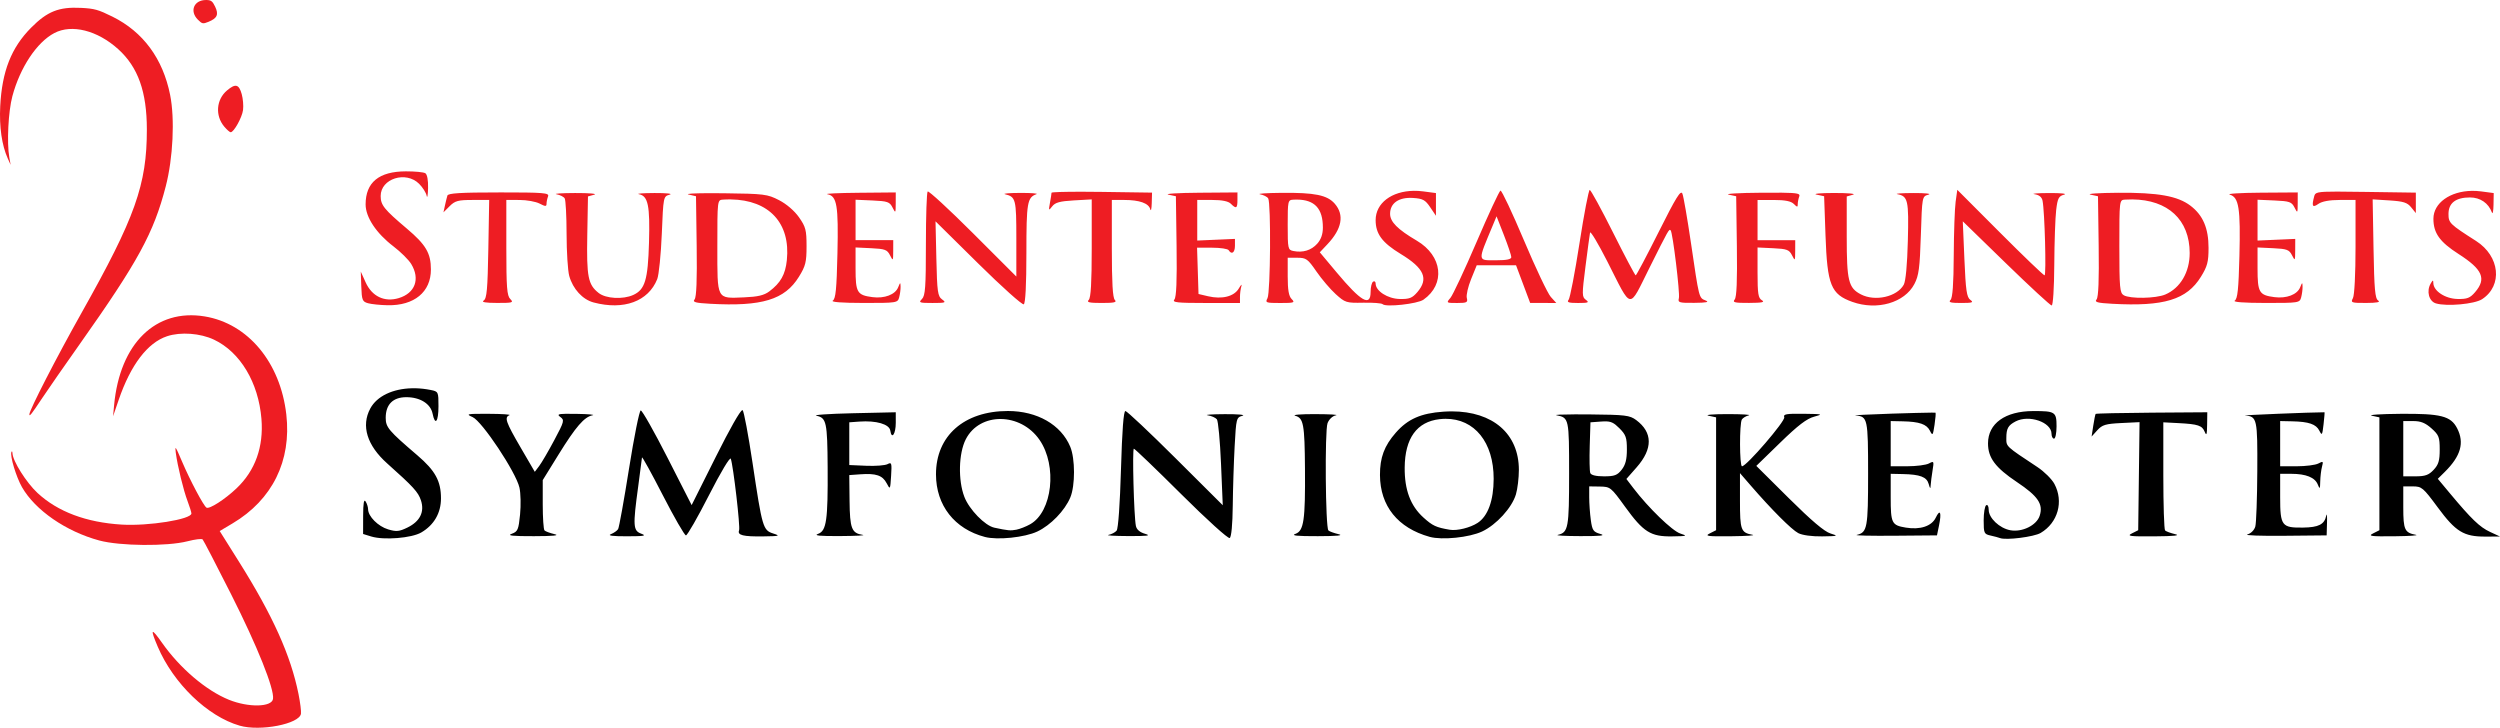 <?xml version="1.0" encoding="UTF-8" standalone="no"?>
<svg
   xmlns:dc="http://purl.org/dc/elements/1.1/"
   xmlns:cc="http://creativecommons.org/ns#"
   xmlns:rdf="http://www.w3.org/1999/02/22-rdf-syntax-ns#"
   xmlns:svg="http://www.w3.org/2000/svg"
   xmlns="http://www.w3.org/2000/svg"
   xmlns:sodipodi="http://sodipodi.sourceforge.net/DTD/sodipodi-0.dtd"
   xmlns:inkscape="http://www.inkscape.org/namespaces/inkscape"
   width="355.143mm"
   height="103.38mm"
   viewBox="0 0 355.143 103.38"
   version="1.1"
   id="svg8"
   inkscape:version="1.0.1 (3bc2e813f5, 2020-09-07)"
   sodipodi:docname="logo_big.svg">
  <defs
     id="defs2" />
  <sodipodi:namedview
     id="base"
     pagecolor="#ffffff"
     bordercolor="#666666"
     borderopacity="1.0"
     inkscape:pageopacity="0.0"
     inkscape:pageshadow="2"
     inkscape:zoom="0.70000001"
     inkscape:cx="561.03739"
     inkscape:cy="300.21343"
     inkscape:document-units="mm"
     inkscape:current-layer="layer1"
     inkscape:document-rotation="0"
     showgrid="false"
     fit-margin-top="0"
     fit-margin-left="0"
     fit-margin-right="0"
     fit-margin-bottom="0"
     inkscape:window-width="2400"
     inkscape:window-height="1271"
     inkscape:window-x="2391"
     inkscape:window-y="-9"
     inkscape:window-maximized="1" />
  <g
     inkscape:label="Layer 1"
     inkscape:groupmode="layer"
     id="layer1"
     transform="translate(153.356,40.124)">
    <path
       id="path1144"
       style="fill:#000000;stroke-width:0.357"
       d="m -94.834,15.033 c -2.712,0.061 -4.974,1.109 -5.922,2.877 -1.322,2.465 -0.466,5.24 2.407,7.803 3.715,3.316 4.403,4.067 4.789,5.239 0.542,1.641 -0.128,2.992 -1.915,3.865 -1.17,0.571 -1.577,0.61 -2.747,0.259 -1.421,-0.426 -2.835,-1.844 -2.845,-2.852 -0.003,-0.317 -0.161,-0.817 -0.351,-1.112 -0.241,-0.373 -0.347,0.246 -0.351,2.042 l -0.006,2.578 1.16,0.356 c 1.791,0.55 5.729,0.233 7.108,-0.573 1.812,-1.058 2.796,-2.765 2.796,-4.848 0,-2.446 -0.818,-3.939 -3.337,-6.094 -4.108,-3.514 -4.515,-3.997 -4.515,-5.343 0,-1.899 1.03,-2.931 2.929,-2.931 1.958,0 3.451,0.934 3.731,2.336 0.355,1.774 0.836,1.175 0.836,-1.042 0,-2.063 -0.018,-2.101 -1.115,-2.32 -0.716,-0.143 -1.422,-0.222 -2.103,-0.24 -0.185,-0.005 -0.367,-0.005 -0.548,-0.001 z m 46.926,3.106 c -0.336,0.124 -1.738,2.589 -3.737,6.582 l -3.458,6.908 -3.438,-6.749 c -1.891,-3.712 -3.599,-6.726 -3.795,-6.698 -0.196,0.028 -0.943,3.741 -1.659,8.251 -0.716,4.51 -1.416,8.383 -1.554,8.607 -0.138,0.223 -0.595,0.545 -1.017,0.715 -0.52,0.21 0.209,0.308 2.267,0.304 2.449,-0.004 2.845,-0.074 2.052,-0.364 -1.177,-0.43 -1.219,-1.073 -0.446,-6.724 0.282,-2.061 0.523,-3.908 0.536,-4.105 0.013,-0.196 1.343,2.213 2.956,5.354 1.613,3.141 3.093,5.711 3.29,5.711 0.196,0 1.669,-2.57 3.272,-5.711 1.689,-3.307 2.993,-5.485 3.099,-5.175 0.361,1.052 1.362,9.681 1.178,10.16 -0.27,0.703 0.553,0.91 3.455,0.869 2.307,-0.033 2.444,-0.073 1.397,-0.409 -1.459,-0.468 -1.561,-0.816 -2.947,-10.066 -0.587,-3.916 -1.217,-7.27 -1.399,-7.453 -0.013,-0.013 -0.031,-0.015 -0.053,-0.006 z m 54.423,0.124 c -0.259,0 -0.466,2.728 -0.627,8.268 -0.143,4.929 -0.392,8.452 -0.618,8.723 -0.208,0.25 -0.728,0.524 -1.155,0.607 -0.427,0.083 0.829,0.158 2.792,0.167 2.78,0.013 3.314,-0.057 2.414,-0.317 C 8.559,35.491 8.111,35.107 8.005,34.583 7.723,33.191 7.473,23.617 7.718,23.617 c 0.13,0 3.16,2.908 6.733,6.463 3.645,3.626 6.666,6.359 6.883,6.225 0.237,-0.147 0.403,-1.909 0.432,-4.589 0.026,-2.393 0.146,-6.192 0.268,-8.441 0.215,-3.978 0.245,-4.097 1.113,-4.337 0.491,-0.136 -0.634,-0.239 -2.498,-0.229 -1.865,0.01 -2.96,0.083 -2.435,0.164 0.525,0.08 1.109,0.337 1.296,0.571 0.187,0.234 0.452,3.075 0.588,6.314 L 20.346,31.648 13.624,24.955 C 9.926,21.275 6.727,18.263 6.515,18.263 Z m 128.944,0.008 c -3.969,0.014 -6.404,1.762 -6.404,4.596 0,2.046 1.046,3.444 4.1,5.486 3.011,2.012 3.775,3.142 3.241,4.794 -0.439,1.358 -2.495,2.369 -4.179,2.053 -1.537,-0.288 -3.065,-1.738 -3.065,-2.908 0,-0.486 -0.156,-0.768 -0.357,-0.644 -0.196,0.121 -0.357,1.091 -0.357,2.155 0,1.821 0.058,1.948 0.982,2.152 0.54,0.119 1.142,0.28 1.338,0.358 0.849,0.335 4.824,-0.166 5.776,-0.728 2.453,-1.449 3.296,-4.458 1.951,-6.966 -0.364,-0.679 -1.448,-1.754 -2.409,-2.39 -4.532,-2.997 -4.425,-2.896 -4.419,-4.125 0.006,-1.363 0.249,-1.801 1.309,-2.359 1.901,-1.001 5.11,0.103 5.11,1.757 0,0.378 0.161,0.688 0.357,0.688 0.196,0 0.357,-0.786 0.357,-1.746 0,-2.058 -0.192,-2.183 -3.331,-2.172 z m -161.566,0.171 -6.157,0.14 c -3.387,0.077 -5.683,0.238 -5.103,0.358 1.41,0.291 1.545,0.916 1.584,7.355 0.045,7.494 -0.168,8.984 -1.348,9.417 -0.684,0.251 0.164,0.336 3.171,0.317 2.258,-0.014 3.674,-0.091 3.149,-0.171 -1.566,-0.24 -1.817,-0.894 -1.86,-4.84 l -0.04,-3.651 1.578,-0.113 c 2.224,-0.159 3.146,0.154 3.73,1.267 0.499,0.952 0.509,0.935 0.634,-1.041 0.116,-1.829 0.071,-1.977 -0.504,-1.669 -0.347,0.186 -1.712,0.291 -3.034,0.233 l -2.403,-0.105 v -3.034 -3.034 l 1.428,-0.104 c 2.403,-0.175 4.266,0.369 4.398,1.283 0.191,1.324 0.778,0.487 0.778,-1.111 z m 186.313,0 -7.879,0.056 c -4.333,0.031 -7.925,0.111 -7.981,0.178 -0.056,0.067 -0.209,0.819 -0.339,1.67 l -0.237,1.547 0.812,-0.897 c 0.698,-0.771 1.177,-0.915 3.407,-1.024 l 2.594,-0.127 -0.096,7.676 -0.096,7.676 -0.892,0.451 c -0.767,0.388 -0.316,0.447 3.212,0.42 2.798,-0.021 3.73,-0.12 2.926,-0.31 -0.648,-0.153 -1.29,-0.391 -1.428,-0.528 -0.137,-0.137 -0.25,-3.649 -0.25,-7.805 v -7.555 l 2.142,0.112 c 2.815,0.147 3.376,0.335 3.748,1.258 0.241,0.597 0.316,0.368 0.333,-1.013 z m 16.653,0 c -1.828,0 -11.904,0.413 -11.281,0.463 1.699,0.135 1.769,0.457 1.731,7.907 -0.02,3.838 -0.146,7.374 -0.281,7.857 -0.142,0.51 -0.614,0.984 -1.124,1.129 -0.484,0.137 1.851,0.224 5.189,0.192 l 6.068,-0.059 0.052,-1.785 c 0.029,-0.982 -0.021,-1.435 -0.111,-1.007 -0.259,1.238 -1.075,1.655 -3.298,1.685 -3.024,0.041 -3.246,-0.253 -3.246,-4.291 v -3.347 h 1.583 c 2.077,0 3.357,0.515 3.757,1.512 0.29,0.721 0.328,0.673 0.353,-0.441 0.015,-0.687 0.129,-1.629 0.253,-2.093 0.205,-0.765 0.157,-0.806 -0.517,-0.446 -0.408,0.219 -1.797,0.397 -3.086,0.397 h -2.344 V 22.903 19.691 l 1.695,0.036 c 2.381,0.05 3.412,0.405 3.875,1.334 0.364,0.73 0.418,0.648 0.595,-0.908 0.107,-0.941 0.169,-1.711 0.137,-1.711 z m -55.787,0.05 c -0.966,0.009 -3.157,0.064 -5.66,0.145 -3.337,0.107 -5.658,0.228 -5.157,0.268 1.701,0.135 1.766,0.443 1.766,8.285 0,7.701 -0.114,8.315 -1.606,8.674 -0.393,0.094 2.01,0.148 5.338,0.119 l 6.052,-0.052 0.291,-1.404 c 0.388,-1.869 0.16,-2.409 -0.467,-1.105 -0.579,1.203 -2.218,1.745 -4.254,1.405 -2.004,-0.335 -2.142,-0.61 -2.142,-4.294 v -3.347 l 1.695,0.036 c 2.49,0.052 3.42,0.406 3.699,1.405 0.202,0.723 0.253,0.752 0.285,0.165 0.022,-0.393 0.142,-1.335 0.267,-2.093 0.217,-1.314 0.192,-1.361 -0.516,-0.982 -0.409,0.219 -1.798,0.398 -3.087,0.398 h -2.344 V 22.903 19.691 l 1.695,0.036 c 2.386,0.05 3.412,0.405 3.879,1.343 0.374,0.751 0.423,0.686 0.654,-0.851 0.137,-0.915 0.197,-1.689 0.133,-1.72 -0.016,-0.008 -0.202,-0.009 -0.524,-0.006 z m -18.23,0.165 c -2.447,-0.031 -2.9,0.05 -2.731,0.489 0.197,0.513 -5.362,6.97 -6,6.97 -0.362,0 -0.38,-6.094 -0.019,-6.651 0.144,-0.223 0.583,-0.485 0.976,-0.583 0.393,-0.098 -0.973,-0.178 -3.034,-0.178 -2.061,3.54e-4 -3.266,0.104 -2.677,0.23 l 1.071,0.229 v 8.017 8.017 l -0.892,0.451 c -0.768,0.389 -0.346,0.446 3.034,0.409 2.159,-0.024 3.525,-0.118 3.034,-0.208 -1.654,-0.304 -1.785,-0.658 -1.785,-4.83 v -3.932 l 1.511,1.746 c 2.975,3.437 5.822,6.287 6.77,6.778 0.577,0.299 1.939,0.485 3.391,0.464 2.286,-0.034 2.354,-0.059 1.177,-0.418 -0.855,-0.261 -2.712,-1.833 -5.889,-4.988 l -4.639,-4.608 3.402,-3.309 c 2.52,-2.452 3.769,-3.406 4.818,-3.683 1.322,-0.349 1.222,-0.376 -1.518,-0.411 z m -175.805,0.003 c -1.162,0.018 -1.234,0.129 -0.807,0.441 0.625,0.457 0.583,0.62 -0.848,3.305 -0.828,1.553 -1.789,3.201 -2.136,3.661 l -0.631,0.837 -2.023,-3.472 c -2.098,-3.603 -2.328,-4.272 -1.576,-4.575 0.245,-0.099 -1.08,-0.187 -2.945,-0.194 -3.133,-0.013 -3.307,0.022 -2.294,0.464 1.346,0.586 6.164,7.834 6.658,10.016 0.179,0.789 0.218,2.511 0.088,3.826 -0.215,2.165 -0.327,2.423 -1.184,2.738 -0.707,0.259 0.095,0.345 3.157,0.339 2.755,-0.006 3.717,-0.1 2.926,-0.287 -0.648,-0.153 -1.29,-0.391 -1.428,-0.529 -0.137,-0.138 -0.25,-1.803 -0.25,-3.7 v -3.449 l 2.236,-3.615 c 2.457,-3.971 3.662,-5.366 4.84,-5.595 0.427,-0.083 -0.58,-0.173 -2.237,-0.199 -0.652,-0.011 -1.16,-0.015 -1.548,-0.009 z m 106.462,0.045 c -2.061,-0.007 -3.346,0.099 -2.856,0.235 1.177,0.327 1.335,1.188 1.383,7.533 0.055,7.294 -0.164,8.806 -1.341,9.238 -0.688,0.252 0.148,0.34 3.171,0.334 2.755,-0.006 3.717,-0.1 2.926,-0.287 -0.648,-0.153 -1.29,-0.391 -1.428,-0.528 -0.418,-0.418 -0.528,-14.19 -0.121,-15.243 0.214,-0.553 0.714,-1.02 1.191,-1.111 0.452,-0.086 -0.864,-0.163 -2.925,-0.17 z m 19.386,-0.388 c -0.389,-7.13e-4 -0.787,0.013 -1.194,0.041 -3.188,0.219 -5.058,1.043 -6.76,2.982 -1.639,1.866 -2.263,3.538 -2.252,6.025 0.021,4.393 2.534,7.517 7.06,8.775 1.762,0.49 5.631,0.094 7.454,-0.763 2.024,-0.952 4.23,-3.373 4.798,-5.267 0.231,-0.771 0.42,-2.336 0.42,-3.478 0,-5.136 -3.692,-8.308 -9.525,-8.316 z m -0.89,1.056 c 4.101,-0.025 6.843,3.33 6.835,8.527 -0.005,3.071 -0.815,5.3 -2.271,6.254 -1.055,0.691 -2.929,1.154 -3.964,0.978 -1.94,-0.329 -2.442,-0.562 -3.736,-1.732 -1.846,-1.667 -2.695,-3.929 -2.668,-7.106 0.035,-4.165 1.727,-6.506 4.966,-6.871 0.285,-0.032 0.565,-0.049 0.838,-0.05 z m -62.167,-1.11 c -6.222,0 -10.229,3.531 -10.22,9.008 0.007,4.396 2.635,7.753 6.956,8.886 1.787,0.469 5.651,0.068 7.436,-0.772 1.897,-0.892 3.907,-2.967 4.691,-4.844 0.703,-1.682 0.698,-5.507 -0.01,-7.203 -1.306,-3.131 -4.697,-5.075 -8.853,-5.075 z m -1.018,1.136 c 2.035,0.016 4.16,1.008 5.511,2.969 2.546,3.694 1.821,10.211 -1.331,11.983 -0.589,0.331 -1.472,0.679 -1.963,0.773 -0.844,0.161 -1.178,0.131 -3.132,-0.287 -1.331,-0.285 -3.56,-2.577 -4.253,-4.372 -0.911,-2.362 -0.819,-6.191 0.198,-8.181 0.992,-1.942 2.936,-2.901 4.971,-2.885 z M 187.611,18.663 c -2.804,0.023 -4.615,0.145 -4.027,0.271 l 1.071,0.229 v 8.017 8.017 l -0.892,0.451 c -0.768,0.389 -0.346,0.446 3.034,0.409 2.159,-0.024 3.525,-0.118 3.034,-0.208 -1.59,-0.292 -1.785,-0.717 -1.785,-3.887 v -2.99 h 1.347 c 1.275,0 1.465,0.16 3.552,2.985 2.55,3.453 3.697,4.157 6.755,4.146 l 2.088,-0.008 -1.428,-0.664 c -1.453,-0.675 -2.638,-1.816 -5.695,-5.481 l -1.714,-2.055 0.99,-0.979 c 2.281,-2.255 2.816,-4.147 1.755,-6.2 -0.902,-1.744 -2.308,-2.101 -8.085,-2.053 z m 0.435,1.028 h 1.422 c 1.067,0 1.713,0.26 2.588,1.041 1.049,0.937 1.166,1.239 1.166,3.005 0,1.587 -0.166,2.14 -0.865,2.885 -0.698,0.743 -1.198,0.921 -2.588,0.921 h -1.723 V 23.617 Z M 70.364,18.738 c -1.871,0.008 -2.97,0.057 -2.602,0.13 1.765,0.351 1.785,0.441 1.785,8.294 0,7.731 -0.114,8.348 -1.606,8.697 -0.393,0.092 1.053,0.171 3.212,0.176 2.906,0.007 3.638,-0.074 2.815,-0.313 -0.986,-0.286 -1.137,-0.509 -1.338,-1.98 -0.125,-0.912 -0.227,-2.358 -0.227,-3.214 v -1.557 l 1.517,0.022 c 1.478,0.022 1.57,0.096 3.571,2.862 2.613,3.613 3.645,4.263 6.691,4.217 2.145,-0.032 2.232,-0.063 1.152,-0.409 -1.129,-0.362 -4.524,-3.648 -6.653,-6.44 l -0.998,-1.308 1.456,-1.654 c 2.319,-2.635 2.295,-4.963 -0.069,-6.716 -0.912,-0.676 -1.533,-0.751 -6.603,-0.8 -0.77,-0.007 -1.479,-0.009 -2.102,-0.007 z m 4.185,0.998 c 0.953,-0.023 1.352,0.187 2.142,0.977 0.92,0.92 1.064,1.327 1.064,3.007 0,1.425 -0.197,2.193 -0.74,2.883 -0.621,0.79 -1.023,0.94 -2.51,0.94 -1.14,0 -1.834,-0.168 -1.951,-0.473 -0.1,-0.26 -0.135,-1.987 -0.078,-3.837 l 0.103,-3.364 1.523,-0.11 c 0.162,-0.012 0.309,-0.02 0.445,-0.023 z" />
    <path
       id="path1095"
       style="fill:#ee1d23;fill-opacity:1;stroke-width:0.357"
       d="m -95.703,-15.783 c -3.825,0.013 -5.715,1.567 -5.715,4.7 0,1.814 1.521,4.104 3.955,5.958 1.024,0.78 2.159,1.904 2.521,2.498 1.302,2.135 0.563,4.152 -1.778,4.853 -2.018,0.605 -3.792,-0.242 -4.694,-2.241 l -0.691,-1.532 0.075,2.127 c 0.068,1.936 0.155,2.149 0.968,2.374 0.491,0.136 1.74,0.263 2.777,0.282 3.779,0.071 6.147,-1.885 6.144,-5.078 -0.002,-2.314 -0.711,-3.519 -3.419,-5.809 -3.239,-2.74 -3.718,-3.337 -3.718,-4.63 0,-2.472 3.585,-3.608 5.463,-1.731 0.506,0.506 0.988,1.269 1.071,1.695 0.083,0.427 0.173,-0.058 0.199,-1.077 0.03,-1.135 -0.123,-1.958 -0.393,-2.125 -0.243,-0.15 -1.488,-0.269 -2.766,-0.265 z m 220.395,2.623 -0.236,1.702 c -0.13,0.937 -0.25,4.362 -0.268,7.61 -0.022,4.081 -0.163,6.039 -0.459,6.335 -0.333,0.333 -0.001,0.428 1.495,0.428 1.627,0 1.83,-0.069 1.314,-0.446 -0.509,-0.372 -0.648,-1.333 -0.838,-5.8 l -0.228,-5.354 6.146,5.978 c 3.38,3.288 6.296,5.978 6.48,5.978 0.194,0 0.35,-2.448 0.371,-5.8 0.019,-3.19 0.14,-6.677 0.268,-7.748 0.201,-1.682 0.354,-1.982 1.124,-2.195 0.503,-0.139 -0.431,-0.239 -2.142,-0.229 -1.669,0.01 -2.592,0.085 -2.053,0.167 0.657,0.1 1.032,0.405 1.137,0.928 0.306,1.521 0.549,10.595 0.284,10.595 -0.148,0 -2.998,-2.734 -6.333,-6.075 z m -52.215,0.015 c -0.153,0 -0.809,3.413 -1.456,7.585 -0.648,4.172 -1.344,7.785 -1.548,8.031 -0.287,0.346 0.014,0.446 1.348,0.446 1.46,0 1.627,-0.067 1.111,-0.446 -0.566,-0.416 -0.569,-0.736 -0.06,-4.729 0.301,-2.356 0.592,-4.524 0.649,-4.818 0.057,-0.294 1.164,1.553 2.461,4.105 3.555,6.998 2.972,6.913 5.988,0.878 2.736,-5.475 2.773,-5.54 3.004,-5.309 0.294,0.294 1.345,8.957 1.169,9.631 -0.165,0.632 0.018,0.688 2.195,0.667 1.764,-0.017 2.172,-0.105 1.583,-0.342 -0.936,-0.377 -0.9,-0.232 -2.07,-8.202 -0.505,-3.435 -1.048,-6.567 -1.208,-6.96 -0.235,-0.576 -0.884,0.471 -3.376,5.443 -1.697,3.386 -3.164,6.157 -3.26,6.157 -0.096,0 -1.542,-2.73 -3.212,-6.068 -1.671,-3.337 -3.163,-6.068 -3.317,-6.068 z m 125.291,0.134 c -3.042,0.054 -5.44,1.71 -5.44,3.961 0,2.038 0.893,3.291 3.564,5.003 3.428,2.197 4,3.515 2.356,5.426 -0.724,0.842 -1.124,0.997 -2.506,0.968 -1.742,-0.036 -3.403,-1.132 -3.425,-2.259 -0.009,-0.468 -0.072,-0.457 -0.379,0.071 -0.63,1.082 -0.249,2.519 0.747,2.818 1.539,0.461 5.488,0.101 6.554,-0.597 2.964,-1.942 2.536,-6.107 -0.851,-8.271 -3.756,-2.399 -3.918,-2.558 -3.918,-3.84 0,-1.552 1.031,-2.344 3.051,-2.344 1.46,0 2.632,0.804 3.121,2.142 0.108,0.294 0.209,-0.207 0.224,-1.114 l 0.028,-1.649 -1.788,-0.237 c -0.456,-0.06 -0.904,-0.086 -1.338,-0.078 z m -219.342,0.091 c -0.138,0.138 -0.251,3.505 -0.251,7.483 0,6.099 -0.088,7.319 -0.561,7.792 -0.51,0.51 -0.374,0.561 1.496,0.561 1.863,0 1.992,-0.048 1.364,-0.506 -0.621,-0.454 -0.706,-1.051 -0.814,-5.8 l -0.12,-5.294 6.083,6.009 c 3.346,3.305 6.251,5.906 6.456,5.779 0.238,-0.147 0.372,-2.77 0.372,-7.279 0,-7.185 0.122,-7.899 1.428,-8.366 0.294,-0.105 -0.75,-0.185 -2.32,-0.178 -1.57,0.007 -2.534,0.092 -2.142,0.188 1.528,0.376 1.606,0.681 1.606,6.296 v 5.396 L -15.149,-7.006 c -3.396,-3.391 -6.287,-6.053 -6.425,-5.915 z m 200.271,0.013 c -2.978,-0.004 -3.161,0.138 -3.299,0.654 -0.387,1.444 -0.257,1.685 0.592,1.091 0.513,-0.36 1.584,-0.556 3.034,-0.556 h 2.241 v 6.627 c 0,3.885 -0.153,6.912 -0.369,7.317 -0.347,0.649 -0.234,0.69 1.874,0.685 1.553,-0.004 2.079,-0.11 1.708,-0.344 -0.439,-0.277 -0.557,-1.6 -0.658,-7.355 l -0.123,-7.016 2.401,0.153 c 1.969,0.125 2.521,0.301 3.067,0.975 l 0.666,0.823 v -1.453 -1.453 l -7.12,-0.103 c -1.716,-0.025 -3.02,-0.043 -4.013,-0.044 z m -178.31,0.021 c -2.56,-0.003 -4.367,0.05 -4.367,0.142 1.998e-4,0.123 -0.099,0.765 -0.221,1.428 -0.208,1.13 -0.189,1.161 0.318,0.505 0.423,-0.549 1.087,-0.731 3.077,-0.844 l 2.537,-0.144 v 6.929 c 0,4.913 -0.124,7.054 -0.428,7.357 -0.333,0.333 0.079,0.428 1.856,0.428 1.777,0 2.189,-0.095 1.856,-0.428 C 4.712,2.184 4.588,0.052 4.588,-4.829 v -6.889 h 1.762 c 2.166,0 3.478,0.468 3.699,1.318 0.092,0.355 0.186,-0.031 0.209,-0.857 l 0.041,-1.503 -7.139,-0.103 c -0.982,-0.014 -1.918,-0.022 -2.772,-0.023 z m -82.862,0.098 c -5.439,0 -7.221,0.109 -7.325,0.446 -0.076,0.245 -0.233,0.882 -0.349,1.415 l -0.212,0.969 0.88,-0.88 c 0.758,-0.758 1.206,-0.88 3.249,-0.88 h 2.369 l -0.122,6.973 c -0.1,5.716 -0.218,7.034 -0.657,7.311 -0.368,0.232 0.226,0.34 1.9,0.344 2.213,0.005 2.384,-0.046 1.874,-0.556 -0.47,-0.47 -0.561,-1.651 -0.561,-7.317 v -6.756 l 1.874,0.002 c 1.031,0.001 2.316,0.233 2.855,0.514 0.814,0.425 0.982,0.429 0.982,0.027 0,-0.267 0.098,-0.739 0.217,-1.05 0.193,-0.503 -0.563,-0.565 -6.971,-0.565 z m 56.367,0 -5.265,0.049 c -2.896,0.027 -4.894,0.119 -4.442,0.206 1.357,0.259 1.577,1.561 1.424,8.425 -0.113,5.048 -0.249,6.427 -0.659,6.687 -0.328,0.207 1.263,0.329 4.349,0.333 4.747,0.005 4.871,-0.014 5.081,-0.797 0.118,-0.442 0.208,-1.124 0.198,-1.517 -0.016,-0.65 -0.047,-0.642 -0.343,0.094 C -26.181,1.728 -27.706,2.31 -29.423,2.086 -31.597,1.802 -31.818,1.427 -31.818,-1.964 v -3.007 l 2.222,0.107 c 1.959,0.094 2.275,0.211 2.672,0.998 0.432,0.856 0.45,0.831 0.455,-0.625 l 0.006,-1.517 h -2.677 -2.677 V -8.879 -11.751 l 2.4,0.106 c 2.151,0.095 2.447,0.198 2.85,0.998 0.432,0.856 0.45,0.831 0.455,-0.625 z m 48.541,0 -5.443,0.043 c -2.994,0.023 -4.961,0.145 -4.372,0.27 l 1.071,0.229 0.097,7.09 c 0.067,4.927 -0.028,7.239 -0.312,7.581 h 7.14e-4 c -0.344,0.414 0.362,0.492 4.453,0.492 H 22.791 V 2.052 c 0,-0.475 0.091,-1.157 0.201,-1.517 0.111,-0.36 -0.052,-0.219 -0.36,0.312 C 21.965,1.994 20.247,2.43 18.25,1.959 L 16.901,1.641 16.799,-1.648 16.696,-4.937 H 18.83 c 1.174,0 2.233,0.161 2.354,0.357 0.421,0.681 0.892,0.352 0.893,-0.625 l 7.14e-4,-0.982 -2.678,0.117 -2.678,0.118 v -2.884 -2.883 h 2.116 c 1.405,0 2.296,0.18 2.652,0.535 0.77,0.77 0.943,0.671 0.943,-0.535 z m 150.621,0 -5.265,0.036 c -2.896,0.02 -4.872,0.145 -4.392,0.279 1.299,0.363 1.544,1.922 1.373,8.726 -0.119,4.703 -0.262,6.076 -0.663,6.33 -0.321,0.203 1.302,0.326 4.354,0.329 4.747,0.005 4.871,-0.014 5.081,-0.797 0.118,-0.442 0.208,-1.124 0.198,-1.517 -0.016,-0.65 -0.047,-0.642 -0.343,0.094 C 172.981,1.728 171.457,2.31 169.739,2.086 167.566,1.802 167.344,1.427 167.344,-1.964 v -3.007 l 2.222,0.107 c 1.959,0.094 2.275,0.211 2.672,0.998 0.428,0.849 0.45,0.814 0.456,-0.714 l 0.006,-1.606 -2.678,0.117 -2.678,0.118 v -2.9 -2.9 l 2.4,0.106 c 2.151,0.095 2.447,0.198 2.85,0.998 0.432,0.856 0.45,0.831 0.455,-0.625 z m -73.257,0.038 c -0.761,-0.008 -1.741,-0.004 -2.997,0.005 -3.113,0.023 -5.178,0.145 -4.589,0.27 l 1.071,0.229 0.097,7.09 c 0.067,4.927 -0.028,7.239 -0.312,7.581 -0.34,0.41 1.25e-4,0.49 2.045,0.481 1.841,-0.008 2.297,-0.101 1.829,-0.374 -0.529,-0.308 -0.625,-0.91 -0.625,-3.932 v -3.569 l 2.222,0.107 c 1.959,0.094 2.275,0.211 2.672,0.998 0.432,0.856 0.449,0.831 0.455,-0.625 l 0.006,-1.517 h -2.677 -2.677 v -2.855 -2.855 h 2.294 c 1.61,0 2.462,0.168 2.855,0.561 0.484,0.484 0.561,0.487 0.561,0.029 0,-0.292 0.098,-0.785 0.217,-1.096 0.144,-0.376 -0.164,-0.503 -2.446,-0.527 z m 7.405,0.04 c -1.963,0.004 -3.087,0.109 -2.498,0.234 l 1.071,0.228 0.195,5.53 c 0.25,7.104 0.769,8.393 3.817,9.481 3.507,1.251 7.412,0.127 8.809,-2.537 0.628,-1.197 0.769,-2.259 0.92,-6.931 0.178,-5.517 0.178,-5.517 1.071,-5.764 0.507,-0.14 -0.419,-0.242 -2.142,-0.234 -1.669,0.007 -2.684,0.081 -2.257,0.164 1.501,0.292 1.627,0.858 1.48,6.616 -0.088,3.438 -0.303,5.745 -0.584,6.249 -0.954,1.713 -4.06,2.415 -6.076,1.373 -1.777,-0.919 -2.022,-1.909 -2.022,-8.186 v -5.73 l 0.892,-0.25 c 0.491,-0.137 -0.714,-0.246 -2.677,-0.242 z m -178.818,0.006 c -1.963,0.007 -3.168,0.087 -2.677,0.178 0.491,0.091 1.01,0.351 1.154,0.577 0.144,0.226 0.266,2.498 0.27,5.05 0.004,2.552 0.174,5.237 0.376,5.967 0.516,1.857 1.894,3.359 3.466,3.776 4.276,1.136 7.77,-0.148 9.035,-3.319 0.235,-0.589 0.526,-3.473 0.648,-6.409 0.219,-5.311 0.225,-5.34 1.113,-5.586 0.507,-0.14 -0.419,-0.242 -2.142,-0.234 -1.669,0.007 -2.664,0.084 -2.211,0.17 1.294,0.247 1.574,1.607 1.422,6.884 -0.153,5.289 -0.567,6.666 -2.235,7.426 -1.462,0.666 -3.886,0.53 -4.91,-0.275 -1.515,-1.192 -1.73,-2.277 -1.623,-8.213 l 0.099,-5.509 0.892,-0.247 c 0.491,-0.136 -0.714,-0.242 -2.677,-0.235 z m 219.15,-0.036 c -2.748,0.02 -4.515,0.139 -3.926,0.265 l 1.071,0.229 0.097,7.09 c 0.066,4.791 -0.031,7.244 -0.298,7.565 -0.321,0.387 0.092,0.503 2.223,0.621 7.347,0.409 10.584,-0.576 12.599,-3.836 0.917,-1.483 1.082,-2.108 1.083,-4.1 10e-4,-2.794 -0.786,-4.637 -2.556,-5.988 -1.818,-1.387 -4.611,-1.888 -10.292,-1.846 z m 2.02,0.945 c 5.059,0.046 8.143,2.886 8.151,7.61 0.004,2.725 -1.325,4.986 -3.467,5.899 -1.336,0.569 -4.991,0.633 -5.9,0.104 -0.559,-0.326 -0.625,-1.054 -0.625,-6.949 0,-6.576 10e-4,-6.586 0.803,-6.636 0.354,-0.022 0.701,-0.031 1.038,-0.028 z m -202.369,-0.886 c -2.021,0.011 -3.181,0.081 -2.74,0.185 l 1.071,0.25 0.097,7.09 c 0.065,4.791 -0.031,7.244 -0.298,7.565 -0.321,0.387 0.092,0.503 2.223,0.621 7.348,0.409 10.583,-0.577 12.6,-3.838 0.945,-1.528 1.083,-2.08 1.083,-4.336 0,-2.297 -0.12,-2.755 -1.074,-4.113 -0.647,-0.921 -1.772,-1.888 -2.832,-2.433 -1.657,-0.853 -2.108,-0.909 -7.849,-0.981 -0.838,-0.01 -1.607,-0.013 -2.281,-0.01 z m 3.282,0.887 c 5.416,0.077 8.496,3.357 7.956,8.623 -0.209,2.042 -0.886,3.244 -2.508,4.455 -0.729,0.544 -1.631,0.756 -3.547,0.834 -3.972,0.161 -3.819,0.452 -3.819,-7.248 0,-6.576 0.001,-6.586 0.803,-6.636 0.381,-0.024 0.753,-0.032 1.114,-0.027 z m 96.998,-1.221 c -3.106,0.047 -5.401,1.732 -5.401,4.161 0,1.96 0.925,3.205 3.576,4.816 3.337,2.027 3.981,3.516 2.344,5.419 -0.724,0.842 -1.124,0.997 -2.506,0.968 -1.703,-0.036 -3.414,-1.133 -3.414,-2.19 0,-0.272 -0.161,-0.395 -0.357,-0.274 -0.196,0.121 -0.357,0.773 -0.357,1.449 0,2.166 -1.344,1.401 -4.808,-2.738 l -2.409,-2.878 1.067,-1.129 c 2.08,-2.199 2.443,-4.168 1.064,-5.767 -1.064,-1.234 -2.849,-1.599 -7.585,-1.55 -2.159,0.022 -3.525,0.114 -3.034,0.206 0.491,0.091 1.01,0.351 1.154,0.577 0.411,0.643 0.325,13.389 -0.096,14.175 -0.347,0.648 -0.234,0.69 1.81,0.69 1.981,0 2.129,-0.051 1.619,-0.561 C 29.724,1.945 29.572,1.076 29.572,-0.858 V -3.509 h 1.368 c 1.256,0 1.478,0.16 2.716,1.957 0.741,1.076 1.976,2.525 2.744,3.219 1.336,1.207 1.504,1.259 3.901,1.209 1.378,-0.028 2.619,0.067 2.758,0.211 0.44,0.454 4.943,-0.04 5.794,-0.636 3.161,-2.214 2.709,-6.237 -0.942,-8.386 -2.736,-1.61 -3.794,-2.675 -3.794,-3.819 0,-1.521 1.247,-2.382 3.261,-2.25 1.393,0.091 1.738,0.279 2.438,1.32 l 0.815,1.212 v -1.612 -1.613 l -1.788,-0.237 c -0.473,-0.063 -0.933,-0.09 -1.377,-0.083 z m -16.568,1.244 c 2.519,0.022 3.672,1.28 3.672,3.978 0,0.938 -0.261,1.683 -0.803,2.289 -0.842,0.942 -2.039,1.309 -3.391,1.037 -0.768,-0.154 -0.803,-0.316 -0.803,-3.706 0,-3.425 0.027,-3.546 0.803,-3.587 0.18,-0.009 0.354,-0.013 0.522,-0.012 z m 28.902,-1.276 c -0.169,0.056 -1.699,3.347 -3.4,7.312 -1.701,3.965 -3.371,7.534 -3.713,7.931 -0.61,0.709 -0.594,0.722 0.948,0.722 1.393,0 1.548,-0.08 1.382,-0.714 -0.103,-0.392 0.172,-1.597 0.611,-2.677 l 0.797,-1.963 h 2.793 2.794 l 1.002,2.673 1.002,2.673 1.857,0.004 1.856,0.004 -0.786,-0.869 c -0.432,-0.478 -2.148,-4.093 -3.811,-8.034 -1.664,-3.941 -3.163,-7.118 -3.333,-7.062 z m -0.557,3.651 1.047,2.677 c 0.576,1.472 1.047,2.878 1.048,3.123 0.001,0.307 -0.664,0.446 -2.14,0.446 -2.703,0 -2.674,0.275 -0.512,-4.908 z" />
    <path
       id="path925"
       style="fill:#ee1d23;fill-opacity:1;stroke-width:0.265"
       d="m -119.308,62.962 c -4.564,-1.316 -9.408,-5.987 -11.643,-11.227 -1.108,-2.598 -0.939,-2.754 0.605,-0.557 2.544,3.623 6.268,6.795 9.517,8.108 2.778,1.122 6.084,1.056 6.258,-0.125 0.207,-1.41 -2.215,-7.456 -5.962,-14.882 -2.093,-4.147 -3.909,-7.645 -4.036,-7.772 -0.132,-0.133 -1.061,-0.019 -2.169,0.265 -2.888,0.74 -9.595,0.677 -12.521,-0.117 -4.731,-1.284 -9.097,-4.298 -10.972,-7.575 -0.824,-1.441 -1.726,-4.435 -1.503,-4.987 0.071,-0.176 0.139,-0.099 0.151,0.171 0.048,1.12 1.978,4.18 3.561,5.646 2.877,2.664 6.912,4.179 11.957,4.489 3.792,0.233 9.902,-0.744 9.902,-1.583 -8e-5,-0.172 -0.245,-0.956 -0.544,-1.743 -0.589,-1.55 -1.427,-4.995 -1.679,-6.903 -0.14,-1.06 -0.042,-0.92 0.89,1.27 1.132,2.661 3.058,6.292 3.473,6.549 0.408,0.252 2.616,-1.167 4.283,-2.754 2.648,-2.52 3.85,-5.882 3.526,-9.856 -0.422,-5.159 -3.015,-9.49 -6.739,-11.251 -1.955,-0.925 -4.74,-1.128 -6.671,-0.487 -2.771,0.92 -5.167,4.07 -6.863,9.021 l -0.805,2.349 0.148,-1.587 c 0.816,-8.759 5.913,-13.747 12.872,-12.598 6.153,1.016 10.752,6.547 11.592,13.939 0.747,6.575 -1.984,12.105 -7.636,15.463 l -1.828,1.086 2.733,4.35 c 4.817,7.667 7.366,13.335 8.465,18.82 0.239,1.191 0.395,2.441 0.347,2.778 -0.206,1.455 -5.785,2.544 -8.709,1.701 z m -29.875,-44.232 c 0,-0.587 3.901,-8.172 7.421,-14.427 7.62,-13.543 9.271,-18.181 9.268,-26.037 -0.002,-5.356 -1.251,-8.858 -4.066,-11.403 -2.957,-2.673 -6.597,-3.592 -9.076,-2.293 -2.487,1.303 -4.87,4.891 -5.963,8.975 -0.58,2.168 -0.802,6.605 -0.434,8.689 l 0.187,1.058 -0.416,-0.926 c -0.834,-1.857 -1.212,-4.5 -1.062,-7.408 0.257,-4.964 1.57,-8.301 4.381,-11.14 2.305,-2.327 3.952,-2.983 7.093,-2.824 1.91,0.097 2.451,0.248 4.467,1.246 4.361,2.161 7.163,5.962 8.195,11.115 0.683,3.413 0.418,8.965 -0.619,12.983 -1.713,6.635 -3.927,10.692 -12.268,22.487 -2.11,2.983 -4.469,6.376 -5.243,7.541 -1.584,2.382 -1.864,2.738 -1.864,2.365 z m 27.683,-40.869 c -1.317,-1.566 -1.14,-3.847 0.401,-5.143 1.194,-1.005 1.686,-0.881 2.079,0.522 0.184,0.655 0.269,1.676 0.189,2.268 -0.144,1.071 -1.305,3.155 -1.757,3.155 -0.131,0 -0.541,-0.361 -0.912,-0.802 z m -3.746,-15.19 c -1.217,-1.217 -0.564,-2.794 1.158,-2.794 0.706,0 0.916,0.153 1.292,0.94 0.536,1.124 0.305,1.65 -0.95,2.162 -0.781,0.319 -0.895,0.295 -1.499,-0.308 z" />
  </g>
</svg>
